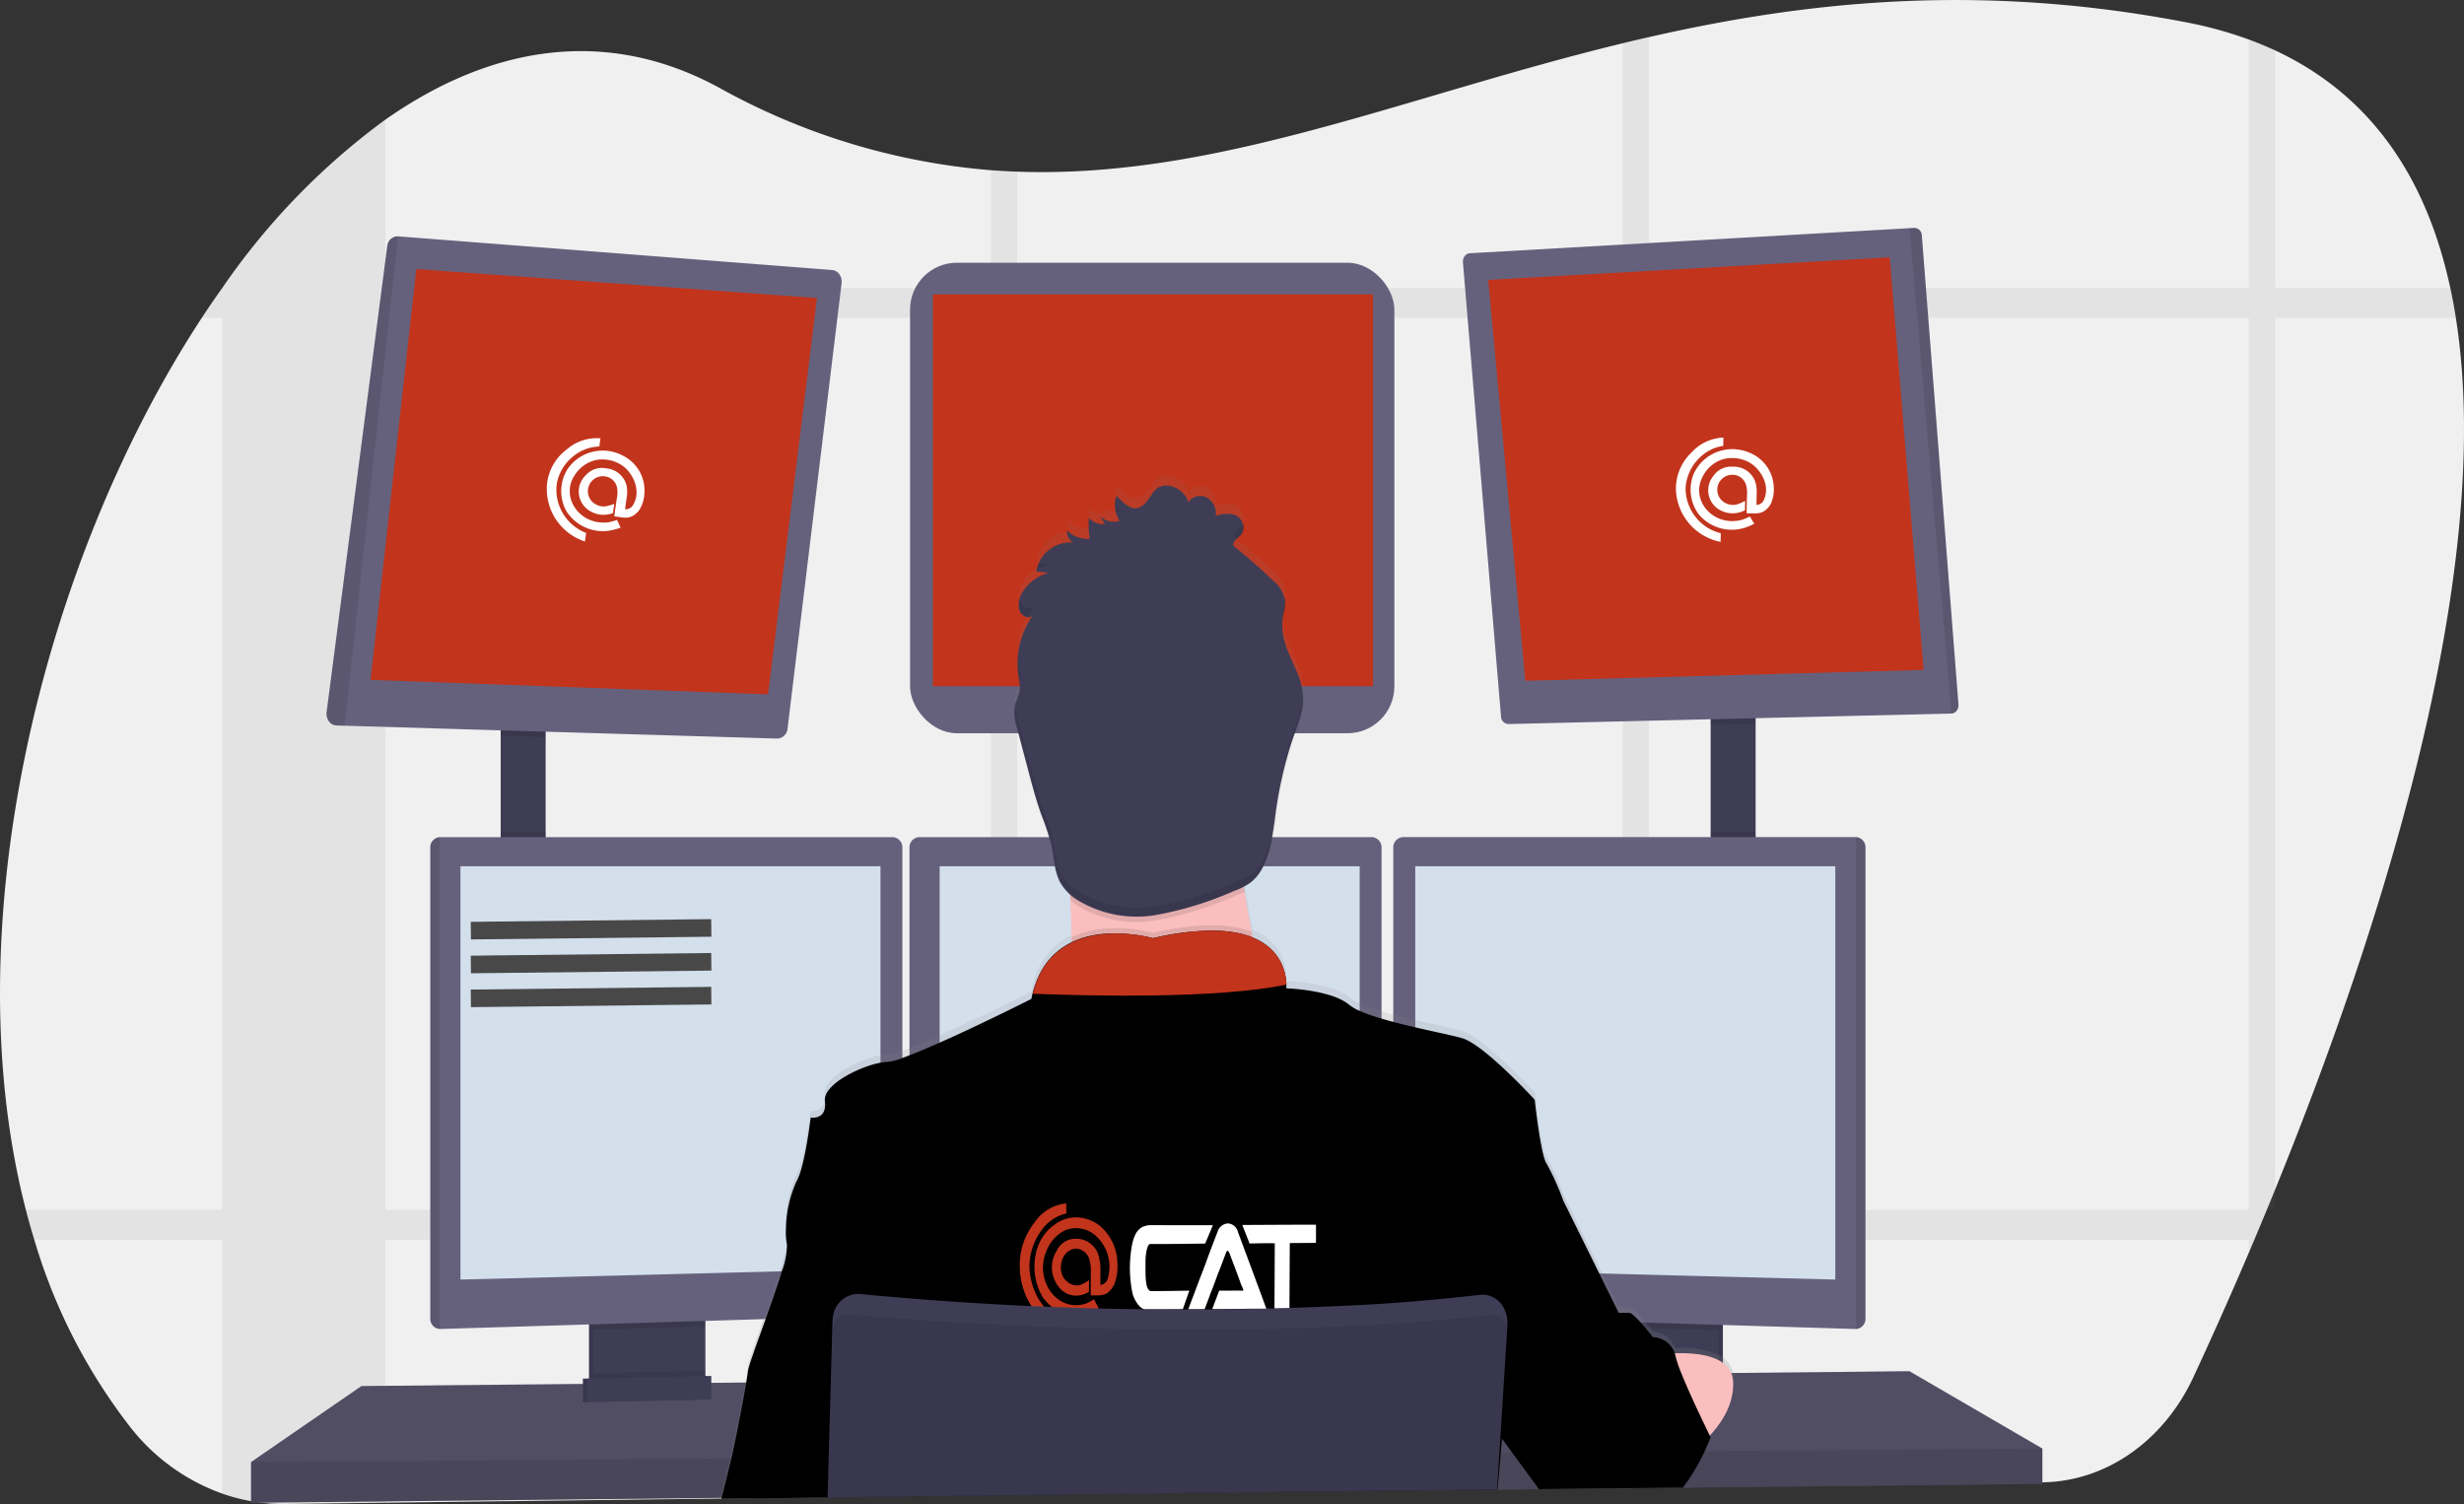 <svg xmlns="http://www.w3.org/2000/svg" xmlns:xlink="http://www.w3.org/1999/xlink" width="280" height="170.944" viewBox="0 0 280 170.944"><rect x="0" y="0" width="280" height="170.944" fill="#333333" stroke="none"/><defs><style>.a{fill:#f0f0f0;}.b,.g{opacity:0.1;}.c{fill:#707070;}.d{fill:#3f3d56;}.e{fill:#65617d;}.f{opacity:0.2;}.h{fill:#c2341c;}.i{fill:#d4dfec;}.j{fill:#fbbebe;}.k{fill:url(#a);}.l{fill:none;stroke:#484848;stroke-miterlimit:10;stroke-width:2px;}.m{fill:#fff;}</style><linearGradient id="a" x1="0.5" y1="1" x2="0.5" y2="-0.001" gradientUnits="objectBoundingBox"><stop offset="0" stop-color="gray" stop-opacity="0.251"/><stop offset="0.54" stop-color="gray" stop-opacity="0.122"/><stop offset="1" stop-color="gray" stop-opacity="0.102"/></linearGradient></defs><path class="a" d="M337.89,308.115q-.468,1.157-.933,2.283-.726,1.749-1.433,3.43c-.21.5-.419.984-.624,1.471-2.313,5.42-4.472,10.214-6.306,14.156-3.389,7.276-9.968,11.853-17.159,11.938l-40.779.509h-.43l-3.5.043-2.99.037-9.169.114H254.2l-4.668.059h-.143l-28.772.358-25.683.309-2.987.037-18.554.231h-.022l-12.033.148h-.129l-38.049.472-11.383.142a20.877,20.877,0,0,1-7.172-1.178,23.1,23.1,0,0,1-10.511-7.635A64.24,64.24,0,0,1,83.25,313.828q-.519-1.694-.968-3.43C74,278.269,84.1,236.818,102.274,209.079q1.143-1.74,2.323-3.393l.019-.025a79.124,79.124,0,0,1,18.535-19.126c11.832-8.3,24.941-10.64,37.834-3.671a76.207,76.207,0,0,0,30.969,9.424c1,.074,2,.13,2.987.164,22.65.817,43.877-8.545,68.8-14.588.992-.241,1.987-.478,2.99-.7,17.782-4.06,37.509-6.2,60.968-1.7a45.48,45.48,0,0,1,7.2,1.974q1.552.574,2.99,1.234c11.2,5.226,17.3,14.881,19.9,26.98q.368,1.684.637,3.427C363.027,238.179,349.553,279.46,337.89,308.115Z" transform="translate(-79.351 -172.945)"/><g class="b" transform="translate(2.93 4.206)"><path class="c" d="M191.794,217V374.21l-11.383.142a20.877,20.877,0,0,1-7.172-1.178V236.126h.019A78.788,78.788,0,0,1,191.794,217Z" transform="translate(-150.924 -207.616)"/><path class="c" d="M420.766,282.418H164.6q1.143-1.74,2.323-3.393V279h253.2Q420.5,280.675,420.766,282.418Z" transform="translate(-144.607 -250.49)"/><path class="c" d="M1032.69,188.716V320.439h-.933q-.726,1.749-1.433,3.43c-.21.5-.42.984-.624,1.471V187.47Q1031.252,188.044,1032.69,188.716Z" transform="translate(-777.081 -187.195)"/><path class="c" d="M768.08,186.58V351.388l-2.99.037V187.283C766.082,187.043,767.077,186.805,768.08,186.58Z" transform="translate(-583.625 -186.58)"/><path class="c" d="M501.1,235.783V386.195l-2.987.037V235.62C499.108,235.694,500.105,235.737,501.1,235.783Z" transform="translate(-388.436 -220.492)"/><path class="c" d="M344.926,618.52q-.726,1.749-1.433,3.43H91.218q-.519-1.694-.968-3.43Z" transform="translate(-90.25 -485.273)"/></g><rect class="d" width="5.109" height="17.787" transform="translate(56.896 81.994)"/><rect class="d" width="5.109" height="18.818" transform="translate(194.393 81.068)"/><path class="e" d="M309.658,513.942v4.01l-40.851.432-.436.009-15.526.164-.371.006-4.719.046h-.14l-28.767.305-47.222.5h-.04l-12.006.13-.129,0-53.35.561v-4.627l12.544-8.638,25.169-.241.538,0,.177,0,.538-.009,12.084-.114.54,0,.172,0,.538,0,3.875-.037.1,0,9.559-.093h.078l74.593-.722,1.826-.015h.183l1.393-.015,10.124-.1.538-.009.5-.006h.258l3.149-.028.624-.009.836-.006,2.622-.028,4.16-.04.538-.006.936-.006h.175l20.09-.2Z" transform="translate(-77.572 -349.33)"/><path class="f" d="M309.658,513.942v4.01l-40.851.432-.436.009-15.526.164-.371.006-4.719.046h-.14l-28.767.305-47.222.5h-.04l-12.006.13-.129,0-53.35.561v-4.627l12.544-8.638,25.169-.241.538,0,.177,0,.538-.009,12.084-.114.54,0,.172,0,.538,0,3.875-.037.1,0,9.559-.093h.078l74.593-.722,1.826-.015h.183l1.393-.015,10.124-.1.538-.009.5-.006h.258l3.149-.028.624-.009.836-.006,2.622-.028,4.16-.04.538-.006.936-.006h.175l20.09-.2Z" transform="translate(-77.572 -349.33)"/><path class="d" d="M340.954,656.57v7.555a1.93,1.93,0,0,1-.941,1.709,1.447,1.447,0,0,1-.672.185l-9.385.228a1.439,1.439,0,0,1-.726-.176,1.922,1.922,0,0,1-.96-1.718V656.57Z" transform="translate(-261.336 -507.379)"/><path class="g" d="M340.954,656.57v7.555a1.93,1.93,0,0,1-.941,1.709,1.447,1.447,0,0,1-.672.185l-9.385.228a1.439,1.439,0,0,1-.726-.176,1.922,1.922,0,0,1-.96-1.718V656.57Z" transform="translate(-261.336 -507.379)"/><path class="d" d="M342.954,656.57v7.555a1.93,1.93,0,0,1-.941,1.709,1.447,1.447,0,0,1-.672.185l-9.385.228a1.439,1.439,0,0,1-.726-.176,1.922,1.922,0,0,1-.96-1.718V656.57Z" transform="translate(-262.798 -507.379)"/><rect class="d" width="12.684" height="9.717" transform="translate(183.099 149.191)"/><rect class="g" width="12.684" height="9.717" transform="translate(183.099 149.191)"/><rect class="d" width="12.684" height="9.717" transform="translate(182.562 149.191)"/><path class="g" d="M216.709,265.82v1.768l-5.109-.151V265.82Z" transform="translate(-154.704 -183.83)"/><path class="e" d="M275.863,265.34l-6.139,50.592a1.216,1.216,0,0,1-1.175,1.144l-49.155-1.462-.933-.028a1.105,1.105,0,0,1-.852-.465,1.464,1.464,0,0,1-.267-1.038l6.892-52.961a1.2,1.2,0,0,1,1.221-1.12l49.333,3.831a1.112,1.112,0,0,1,.825.482A1.465,1.465,0,0,1,275.863,265.34Z" transform="translate(-180.229 -233.145)"/><path class="h" d="M161.8,99.16l-5.2,46.683,45.175,1.644,5.555-45.039Z" transform="translate(-114.493 -68.582)"/><rect class="e" width="55.036" height="53.47" rx="5.33" transform="translate(103.416 29.856)"/><rect class="h" width="50.016" height="44.524" transform="translate(106.014 33.457)"/><path class="g" d="M728.039,262.82v1.169l-5.109.12V262.82Z" transform="translate(-528.537 -181.755)"/><path class="e" d="M753.883,311.076a1.039,1.039,0,0,1-.215.7.787.787,0,0,1-.591.309l-50.338,1.194a.879.879,0,0,1-.842-.861l-4.327-51.6a1.045,1.045,0,0,1,.2-.713.793.793,0,0,1,.587-.327l49.956-2.85.538-.031a.872.872,0,0,1,.866.864Z" transform="translate(-531.328 -230.999)"/><path class="h" d="M628.93,97.393l45.624-2.573,3.853,46.89-45.264,1.234Z" transform="translate(-459.813 -65.581)"/><path class="g" d="M891.852,311.076a1.039,1.039,0,0,1-.215.7.787.787,0,0,1-.591.309l-4.765-55.16.538-.031a.872.872,0,0,1,.866.864Z" transform="translate(-669.297 -230.999)"/><path class="g" d="M225.463,259.992l-6.069,55.614-.933-.028a1.105,1.105,0,0,1-.852-.465,1.464,1.464,0,0,1-.267-1.038l6.892-52.961A1.2,1.2,0,0,1,225.463,259.992Z" transform="translate(-180.229 -233.137)"/><rect class="g" width="5.109" height="5.269" transform="translate(56.896 94.512)"/><path class="g" d="M263.614,483.65v1.533l-12.684.389V483.65Z" transform="translate(-183.458 -334.462)"/><path class="e" d="M314.836,482.538v51.887a1.168,1.168,0,0,1-1.035,1.219l-51.535,1.573h-.013A1.163,1.163,0,0,1,261.19,536v-53.46a1.163,1.163,0,0,1,1.062-1.219h51.521A1.163,1.163,0,0,1,314.836,482.538Z" transform="translate(-212.294 -386.191)"/><path class="g" d="M262.266,481.32v55.9h-.013A1.163,1.163,0,0,1,261.19,536v-53.46a1.163,1.163,0,0,1,1.062-1.219Z" transform="translate(-212.294 -386.191)"/><path class="i" d="M194.6,319.15h47.73v45.733l-47.73,1.234Z" transform="translate(-142.275 -220.708)"/><rect class="g" width="5.109" height="5.374" transform="translate(194.393 94.512)"/><path class="g" d="M691.614,483.65v1.977l-12.684-.389V483.65Z" transform="translate(-496.368 -334.462)"/><path class="e" d="M721.806,482.538V536a1.161,1.161,0,0,1-1.076,1.219h0l-51.546-1.573a1.168,1.168,0,0,1-1.035-1.219V482.538a1.163,1.163,0,0,1,1.062-1.219h51.521A1.161,1.161,0,0,1,721.806,482.538Z" transform="translate(-509.821 -386.191)"/><path class="g" d="M864.766,482.539V536a1.161,1.161,0,0,1-1.076,1.219h0v-55.9h0a1.161,1.161,0,0,1,1.076,1.219Z" transform="translate(-652.781 -386.191)"/><path class="i" d="M645.83,319.15H598.1v45.733l47.73,1.234Z" transform="translate(-437.274 -220.708)"/><path class="e" d="M517.336,482.538v51.887a1.168,1.168,0,0,1-1.035,1.219l-51.535,1.573h0A1.161,1.161,0,0,1,463.69,536v-53.46a1.163,1.163,0,0,1,1.062-1.219h51.521A1.163,1.163,0,0,1,517.336,482.538Z" transform="translate(-360.341 -386.191)"/><path class="i" d="M397.1,319.15h47.73v45.733l-47.73,1.234Z" transform="translate(-290.322 -220.708)"/><path class="g" d="M309.658,533.65v4.01l-40.851.432-.436.009-15.526.163-.371.006-4.719.046h-.14l-28.767.305-47.222.5h-.04l-12.006.13-.129,0-53.35.561v-4.627l54.455-.41h.129l11.022-.086h.051l76.12-.577h.078l.046,0h.126l1.288-.009h.393l20.03-.154,1.183-.006.264,0Z" transform="translate(-77.572 -369.039)"/><ellipse class="j" cx="13.803" cy="15.835" rx="13.803" ry="15.835" transform="translate(117.219 68.112)"/><path class="k" d="M383.74,464.315a.427.427,0,0,1,.027-.108c.269-1.107.748-2.98,1.105-4.476.046-.185.089-.367.129-.54.4-1.687,1.164-5.639,1.592-8.1.151-.867.269-1.542.293-1.882.054-.521.863-2.752,1.78-5.315.643-1.8,1.345-3.77,1.858-5.429a21.082,21.082,0,0,0,.788-3.039,1.8,1.8,0,0,0,0-.657,5.158,5.158,0,0,1-.129-1.08h0a14.315,14.315,0,0,1,1.2-6.2c.941-1.542,1.613-7.3,1.613-7.3a1.363,1.363,0,0,0,1.613-1.089,2.172,2.172,0,0,0,.027-.432,2.618,2.618,0,0,0-.024-.342c-.239-1.925,3.958-3.973,6.319-4.414a4.63,4.63,0,0,1,.807-.086,6.544,6.544,0,0,0,1.681-.444q.376-.133.807-.309c.99-.382,2.173-.888,3.428-1.444,4.722-2.1,10.439-4.936,10.439-4.936.04-.219.086-.429.137-.635a8.3,8.3,0,0,1,4.4-5.84h0V399.6c0-1.064-.04-2.159-.081-3.251,0-.213-.016-.426-.027-.639v-.349c0-.216-.019-.432-.03-.645l-.048-.043a4.864,4.864,0,0,1-1.049-1.3,5.047,5.047,0,0,1-.382-.925,31.88,31.88,0,0,1-.64-3.316l-.048-.228a28.4,28.4,0,0,0-1.076-3.264c-.594-1.672-1.051-3.393-1.506-5.136q-.414-1.583-.836-3.171l-.425-1.616c-.081-.309-.161-.617-.223-.925h0q-.045-.214-.07-.432h0a3.524,3.524,0,0,1,.065-1.422q.157-.473.355-.925a2.671,2.671,0,0,0,.134-.426h0q.013-.049.022-.1a1.99,1.99,0,0,0,.03-.333,6.482,6.482,0,0,0-.14-1.2.025.025,0,0,1,0-.015q0-.042-.013-.083a8.978,8.978,0,0,1-.1-.925,9.853,9.853,0,0,1,.933-4.8l.051-.111a7.958,7.958,0,0,1,.495-.858h0a4.26,4.26,0,0,1,.269-.376.884.884,0,0,1-1.344-.213,1.12,1.12,0,0,1-.148-.231,1.252,1.252,0,0,1-.062-.139c-.013-.037-.024-.077-.035-.117a2.775,2.775,0,0,1,.57-2.175,5.185,5.185,0,0,1,1.543-1.45h0a1,1,0,0,1,.108-.065,4.283,4.283,0,0,1,.71-.327h0a3.646,3.646,0,0,1,.438-.136l-1-.1-.4-.043a4.089,4.089,0,0,1,3.5-3.366h.29a2.76,2.76,0,0,1,.422.04,1.4,1.4,0,0,1-.713-1.336,3.562,3.562,0,0,0,2.471.944h.1q-.07-.5-.091-1.009h0a11.731,11.731,0,0,1,0-1.376,2.1,2.1,0,0,0,1.823.7l-.559-.895a2.338,2.338,0,0,0,1.764.632l.129-.015a1.672,1.672,0,0,0,.32-.071h.024c-.051-.074-.1-.151-.143-.231l-.016-.037a3.193,3.193,0,0,1-.269-.645,2.276,2.276,0,0,1-.065-.268h0a3.071,3.071,0,0,1,.121-1.681c.869.833,1.82,1.971,2.958,1.111s1.175-2.44,2.958-2.28a2.8,2.8,0,0,1,2.261,1.888,1.661,1.661,0,0,1,2.062-.54,2.186,2.186,0,0,1,1.043,2.125,3.265,3.265,0,0,1,2.245-.1,1.584,1.584,0,0,1,.764,2.055.447.447,0,0,1-.038.062c-.331.49-1.062.759-.984,1.376l.113.093.35.29q2.057,1.7,4.007,3.578a3.781,3.781,0,0,1,1.422,2.415,3.045,3.045,0,0,1-.065.731h0c-.043.241-.1.481-.148.722a6.886,6.886,0,0,0-.091,1.866h0c.019.182.043.361.073.543.411,2.385,2.073,4.353,2.237,6.787v.173a6.283,6.283,0,0,1-.019.78,18.453,18.453,0,0,1-1.2,4.319c-.03.086-.059.173-.086.259a48.24,48.24,0,0,0-1.882,8.687q-.2,1.571-.538,3.113a8.794,8.794,0,0,1-1.369,3.217,4.629,4.629,0,0,1-.9.925,4.841,4.841,0,0,1-.713.435v.018c.03.188.054.376.083.565.016.1.03.2.046.308h0a.048.048,0,0,0,0,.018c.226,1.459.484,2.887.756,4.245l.137.676a5.83,5.83,0,0,1,3.813,5.38,3.409,3.409,0,0,1,0,.441s5.109.154,7.126,1.851a5.246,5.246,0,0,0,1.213.71,20.281,20.281,0,0,0,2.487.891c.433.13.885.256,1.345.379.807.213,1.662.42,2.487.617,2.2.509,4.276.925,5.327,1.234,2.509.728,8.247,7.04,8.247,7.04s.672,6.367,1.345,7.3a29.249,29.249,0,0,1,1.882,4.192l4.448,9.073,1.882,3.816h1.21c.167,0,.495.271.863.648.32.327.675.734.987,1.1l.516.632.323.41a2.745,2.745,0,0,1,2.485,1.829,10.707,10.707,0,0,1,4.916.771,3.676,3.676,0,0,1,.538.333,2.683,2.683,0,0,1,1.111,1.746,2.935,2.935,0,0,1,.048.444c0,.176,0,.352,0,.524a9.009,9.009,0,0,1-2.641,5.587l.086.176s-.04.111-.118.309c-.021.059-.048.123-.078.2h0c-.159.389-.411.972-.742,1.653a19.668,19.668,0,0,1-2.573,4.063l-.078.093-15.526.163-.046-.062-3.012-4.121-1.5-2.048-.046-.065-.043.491-.145,1.635-.35,3.952-.019.2v.052l-.04.457.03-.457h-.078l-28.772.309-47.224.6v.259H395.9v-.259l-12.033.148Z" transform="translate(-301.89 -293.987)"/><path class="j" d="M551.674,473.984s-26.756,3.7-24.2,0c.925-1.339,1.18-5.306,1.129-9.825-.016-1.373-.059-2.795-.121-4.211-.3-6.787-1.008-13.419-1.008-13.419s23.394-12.648,20.705-2.622c-1.076,4.05-.723,9.739.094,15.079.239,1.558.516,3.085.807,4.535q1.063,5.3,2.595,10.464Z" transform="translate(-406.847 -357.647)"/><path class="g" d="M551.674,524.971s-26.756,3.7-24.2,0c.925-1.339,1.18-5.306,1.129-9.825,4.079-2,9.269-.509,9.269-.509,5.464-1.249,8.968-1.006,11.208-.13Q550.142,519.812,551.674,524.971Z" transform="translate(-406.847 -408.634)"/><path d="M396.246,580.429v-.259l47.224-.589,28.772-.308h.081l-.03.457.04-.457h.051v-.052l.368-4.149.14-1.57.043-.49.038-.41,1.662-6.358,1.662-6.349,1.4-5.346,2.135-8.169a29.113,29.113,0,0,0-1.882-4.165c-.672-.926-1.345-7.249-1.345-7.249s-5.738-6.272-8.247-6.993c-1.051-.308-3.127-.719-5.332-1.234-.826-.191-1.673-.395-2.487-.617-.46-.12-.912-.247-1.345-.373a21.454,21.454,0,0,1-2.487-.882,5.336,5.336,0,0,1-1.21-.706c-1.976-1.663-6.93-1.851-7.12-1.851h0a.15.15,0,0,1,0-.022v-.028a3.629,3.629,0,0,0,0-.389,2.839,2.839,0,0,0-.024-.432.442.442,0,0,0-.019-.154c-.013-.111-.03-.228-.054-.352q-.012-.083-.032-.163a5.84,5.84,0,0,0-.336-1.077c-.019-.049-.043-.1-.065-.151a5.781,5.781,0,0,0-.457-.811c-.035-.052-.073-.108-.113-.16a5.686,5.686,0,0,0-.731-.814c-.073-.065-.148-.133-.226-.194a1.28,1.28,0,0,0-.137-.111l-.239-.179-.223-.148c-.2-.123-.4-.244-.629-.358-.07-.037-.145-.071-.221-.1l-.293-.13h-.016l-.2-.092c-.153-.059-.309-.111-.473-.164l-.25-.074-.269-.071-.269-.065c-.269-.062-.557-.117-.858-.16l-.307-.043-.315-.037-.325-.031-.463-.031-.538-.022a29.413,29.413,0,0,0-7.059.861,17.03,17.03,0,0,0-4.907-.519h-.234l-.269.018h-.172l-.347.037a2.263,2.263,0,0,0-.35.046c-.116.018-.237.034-.352.055l-.177.034c-.175.034-.352.071-.538.114q-.089.019-.177.046c-.234.059-.468.13-.7.21-.116.037-.231.08-.347.126a1.7,1.7,0,0,0-.172.068l-.172.071-.169.077-.2.093c-.1.049-.2.1-.3.157a1.811,1.811,0,0,0-.167.092c-.054.034-.11.062-.161.1a7.558,7.558,0,0,0-1.67,1.351l-.137.151-.134.157c-.046.052-.089.108-.132.164a7.265,7.265,0,0,0-.489.694c-.043.065-.083.13-.124.2a8.577,8.577,0,0,0-.463.9c-.035.074-.067.151-.1.225a11.048,11.048,0,0,0-.538,1.62q-.075.309-.137.617s-5.693,2.881-10.415,4.967c-1.256.555-2.439,1.058-3.428,1.438-.288.111-.557.213-.807.308a6.412,6.412,0,0,1-1.681.444,4.633,4.633,0,0,0-.807.086c-2.17.4-5.889,2.159-6.295,3.921a1.3,1.3,0,0,0-.027.432v.034c.269,2.159-1.613,1.851-1.613,1.851s-.672,5.707-1.613,7.249a13.574,13.574,0,0,0-1.2,5.457h0a6.915,6.915,0,0,0,.118,1.737v.043a8.587,8.587,0,0,1-.589,2.989c-.476,1.589-1.17,3.563-1.837,5.426-1.006,2.813-1.952,5.368-2.011,5.929-.024.25-.094.7-.191,1.274-.393,2.351-1.264,6.827-1.694,8.638-.32,1.351-.785,3.2-1.105,4.473a.485.485,0,0,1-.027.108l12.055-.136v.259h.038Z" transform="translate(-302.204 -409.994)"/><path class="g" d="M445.44,607.57s15.327,9.1,20.84,8.021Z" transform="translate(-346.999 -473.496)"/><path class="g" d="M561.44,595.57s14.924,5.553,19.9,6.324S561.44,595.57,561.44,595.57Z" transform="translate(-431.806 -465.197)"/><path class="g" d="M544.626,523.9c-7.8,1.647-22.48,1.293-28.826,1.043,2.326-9.563,13.668-6.312,13.668-6.312C543.508,515.421,544.583,522.091,544.626,523.9Z" transform="translate(-398.439 -411.399)"/><path class="h" d="M544.626,521.9c-7.8,1.647-22.48,1.293-28.826,1.043,2.326-9.563,13.668-6.312,13.668-6.312C543.508,513.421,544.583,520.091,544.626,521.9Z" transform="translate(-398.439 -410.016)"/><path class="j" d="M776.94,671.7s9.186-1.62,9.366,3.008-4.684,7.86-4.684,7.86Z" transform="translate(-589.358 -517.656)"/><path class="g" d="M548.7,458.985a11.7,11.7,0,0,1-1.21.537,38.9,38.9,0,0,1-8.874,2.724,12.894,12.894,0,0,1-8.917-1.7,7.71,7.71,0,0,1-.807-.6c-.3-6.787-1.008-13.419-1.008-13.419s23.394-12.648,20.705-2.622C547.515,447.957,547.878,453.646,548.7,458.985Z" transform="translate(-407.27 -357.647)"/><path class="d" d="M519.915,355.859a2.3,2.3,0,0,1-2.237-.54l.559.892a2.1,2.1,0,0,1-1.823-.694,12.043,12.043,0,0,0,.086,2.391,3.575,3.575,0,0,1-2.571-.925,1.4,1.4,0,0,0,.71,1.33,3.919,3.919,0,0,0-4.195,3.3l1.4.148a4.912,4.912,0,0,0-2.807,1.965,2.747,2.747,0,0,0-.57,2.159c.188.753,1.1,1.234,1.592.7a9.552,9.552,0,0,0-1.64,7.03,5.1,5.1,0,0,1,.124,1.623,14.993,14.993,0,0,1-.508,1.447,5.2,5.2,0,0,0,.226,2.776l1.261,4.757c.457,1.718.912,3.44,1.509,5.1a27.738,27.738,0,0,1,1.076,3.242c.339,1.493.352,3.128,1.076,4.433a5.673,5.673,0,0,0,1.931,1.953,12.9,12.9,0,0,0,8.917,1.7,38.879,38.879,0,0,0,8.86-2.724,7.835,7.835,0,0,0,1.839-.926c2-1.505,2.45-4.584,2.823-7.3a46.461,46.461,0,0,1,1.96-8.884c.586-1.694,1.344-3.412,1.215-5.226-.164-2.409-1.826-4.362-2.237-6.731a6.707,6.707,0,0,1,.019-2.4,6.182,6.182,0,0,0,.212-1.45,3.755,3.755,0,0,0-1.422-2.4q-2.17-2.079-4.48-3.93c-.078-.617.653-.882.984-1.37a1.567,1.567,0,0,0-.726-2.1,3.265,3.265,0,0,0-2.245.1,2.1,2.1,0,0,0-1.041-2.116,1.624,1.624,0,0,0-2.065.539,2.8,2.8,0,0,0-2.264-1.876c-1.783-.16-1.818,1.4-2.958,2.264s-2.081-.275-2.958-1.1A3.208,3.208,0,0,0,519.915,355.859Z" transform="translate(-392.679 -296.664)"/><path d="M731.112,636.806s-.239.654-.68,1.6a21.661,21.661,0,0,1-2.42,4.063l-.073.089H727.5l-15.526.164h-.371l-.046-.062-3.012-4.1-1.135-1.546-.046-.065-.1-.13-.054-.074-.07-.1-2.208-3,.807-3.856,1.374-6.5.035-.157.269-1.234.191-.925.64-3.017,2.194-10.38,3.9,2.314,4.112,8.329,2.208,4.473h1.21c.229,0,.753.506,1.28,1.089.188.207.376.426.538.617.479.568.858,1.055.858,1.055a2.736,2.736,0,0,1,2.487,1.82,2.4,2.4,0,0,1,.067.262,13.594,13.594,0,0,0,.68,2.024c.347.867.782,1.851,1.223,2.835.82,1.8,1.654,3.523,1.96,4.146l.038.077Z" transform="translate(-536.719 -473.501)"/><path class="g" d="M506.252,649.122l-.027.441v.031l-.046.71-.358,5.71-.433,6.879-.124,1.937L505,668.976v.052l-28.772.308-47.216.586v.259h-.038v-.346l.121-4.43.231-8.656.2-7.339.019-.731a3.463,3.463,0,0,1,.947-2.327,2.61,2.61,0,0,1,2.124-.811c1.269.123,2.918.275,4.889.435l.807.068a379.73,379.73,0,0,0,53.646.617c.446-.028.9-.059,1.345-.1,3.291-.238,6.58-.543,9.836-.925a2.621,2.621,0,0,1,2.265.9,3.524,3.524,0,0,1,.855,2.568Z" transform="translate(-334.957 -499.747)"/><path class="g" d="M342.954,677.87v.984a1.93,1.93,0,0,1-.941,1.709l-10.783.238a1.922,1.922,0,0,1-.96-1.718v-.926Z" transform="translate(-262.798 -522.109)"/><path class="d" d="M260.4,509.575l-14.05.309v-2.675l14.05-.308Z" transform="translate(-180.11 -350.541)"/><path class="g" d="M260.4,509.575l-14.05.309v-2.675l14.05-.308Z" transform="translate(-180.11 -350.541)"/><path class="d" d="M262.4,509.575l-14.05.309v-2.675l14.05-.308Z" transform="translate(-181.571 -350.541)"/><g class="b" transform="translate(115.351 56.846)"><path d="M551.465,358.559a3.245,3.245,0,0,1-.508-1.339,3.337,3.337,0,0,0,.113,1.419A2.141,2.141,0,0,0,551.465,358.559Z" transform="translate(-539.471 -357.22)"/><path d="M539.959,365.641q-.076-.567-.1-1.141v1.144Z" transform="translate(-531.38 -362.254)"/><path d="M621.68,395.761a6.448,6.448,0,0,1,.1-.817,6.3,6.3,0,0,0,.215-1.447,2.156,2.156,0,0,0-.043-.327c-.046.284-.118.568-.172.848A6.754,6.754,0,0,0,621.68,395.761Z" transform="translate(-591.185 -382.08)"/><path d="M600.914,367.164l.293.244a5.586,5.586,0,0,0,.691-.685,1.273,1.273,0,0,0,.1-1.123.963.963,0,0,1-.1.2C601.568,366.285,600.836,366.553,600.914,367.164Z" transform="translate(-576.013 -363.015)"/><path d="M518.124,380.29a4.159,4.159,0,0,0-.234.7,4.519,4.519,0,0,1,1.344-.583Z" transform="translate(-515.318 -373.173)"/><path d="M531.169,368.559a3.98,3.98,0,0,1-.506-.379,1.5,1.5,0,0,0,.024.364A2.779,2.779,0,0,1,531.169,368.559Z" transform="translate(-524.655 -364.799)"/><path d="M541.129,428.33a17.6,17.6,0,0,1-1.21,4.356,46.449,46.449,0,0,0-1.96,8.887c-.374,2.712-.807,5.79-2.823,7.293a7.583,7.583,0,0,1-1.837.925,38.745,38.745,0,0,1-8.874,2.724,12.892,12.892,0,0,1-8.917-1.694,5.693,5.693,0,0,1-1.931-1.953c-.718-1.3-.731-2.94-1.076-4.433a27.778,27.778,0,0,0-1.076-3.245c-.594-1.66-1.051-3.393-1.506-5.1q-.632-2.378-1.261-4.76a9.987,9.987,0,0,1-.307-1.465,6.277,6.277,0,0,0,.307,2.391q.629,2.385,1.261,4.76c.454,1.718.912,3.44,1.506,5.1a27.778,27.778,0,0,1,1.076,3.245c.339,1.493.352,3.128,1.076,4.433a5.693,5.693,0,0,0,1.931,1.953,12.9,12.9,0,0,0,8.917,1.694,39.035,39.035,0,0,0,8.874-2.724,7.585,7.585,0,0,0,1.837-.925c2-1.5,2.45-4.581,2.823-7.293a46.449,46.449,0,0,1,1.96-8.887c.586-1.691,1.345-3.409,1.215-5.226C541.135,428.367,541.129,428.349,541.129,428.33Z" transform="translate(-508.324 -406.394)"/><path d="M509.979,418.458v-.034a4.93,4.93,0,0,0-.124-1.62,9.354,9.354,0,0,1-.1-1.024,9.658,9.658,0,0,0,.1,1.95C509.9,417.97,509.947,418.214,509.979,418.458Z" transform="translate(-509.359 -397.715)"/><path d="M511.117,395.913a8.651,8.651,0,0,1,.7-1.132c-.492.54-1.4.059-1.592-.691a2.055,2.055,0,0,0,0,.925A1.249,1.249,0,0,0,511.117,395.913Z" transform="translate(-509.676 -382.716)"/></g><path class="g" d="M762.41,656.57a15.312,15.312,0,0,1,0,6.632C761.558,666.287,762.41,656.57,762.41,656.57Z" transform="translate(-578.458 -507.379)"/><path class="g" d="M774.984,668.3s.358,4.5-.449,5.3S774.984,668.3,774.984,668.3Z" transform="translate(-587.402 -515.491)"/><line class="l" y1="0.308" x2="27.323" transform="translate(53.506 105.448)"/><line class="l" y1="0.305" x2="27.323" transform="translate(53.506 109.297)"/><line class="l" y1="0.308" x2="27.323" transform="translate(53.506 113.144)"/><g transform="translate(115.882 136.755)"><g transform="translate(6.962 13.388)"><path class="m" d="M0,1.79,0,.8A.853.853,0,0,1,.956,0c.5,0,.884.251.882.715V.883l-.472,0V.762c0-.217-.159-.357-.412-.356a.38.38,0,0,0-.423.4l0,.961a.377.377,0,0,0,.426.412.361.361,0,0,0,.408-.35V1.692l.472,0v.168c0,.47-.391.724-.885.727C.432,2.587,0,2.348,0,1.79Z" transform="translate(0 0.055)"/><path class="m" d="M.78,0l.637,0,.746,2.5-.527,0-.169-.6-.812,0-.171.6L0,2.512Zm.578,1.519L1.075.489H1.064l-.3,1.036Z" transform="translate(2.011 0.081)"/><path class="m" d="M.7.41l-.7,0,0-.4L1.912,0l0,.4-.691,0-.01,2.1-.523,0L.7.41Z" transform="translate(4.127 0.071)"/><path class="h" d="M.012,0l.75,0a.659.659,0,0,1,.747.7.646.646,0,0,1-.6.7l.668,1.1H1.339L.7,1.431l-.479,0,0,1.07H0ZM.7,1.267c.4,0,.593-.186.6-.554A.5.5,0,0,0,.728.172l-.5,0L.222,1.269Z" transform="translate(7.057 0.062)"/><path class="h" d="M0,1.224,0,.67A.62.62,0,0,1,.657,0a.555.555,0,0,1,.6.618l0,.337L.21.96v.27c0,.316.163.462.485.46a.929.929,0,0,0,.461-.136l.073.133a.921.921,0,0,1-.56.171A.583.583,0,0,1,0,1.224ZM1.063.808V.6A.4.4,0,0,0,.634.154.419.419,0,0,0,.211.609v.2l.853,0Z" transform="translate(8.987 0.736)"/><path class="h" d="M0,2.162.01,0h.2L.2,2.136c0,.123.057.207.222.206a1.212,1.212,0,0,0,.165-.015v.158a.678.678,0,0,1-.227.036A.328.328,0,0,1,0,2.162Z" transform="translate(10.712 0.045)"/><path class="h" d="M0,1.227,0,.642A.6.6,0,0,1,.643,0,.577.577,0,0,1,1.28.628l0,.582a.594.594,0,0,1-.639.649A.578.578,0,0,1,0,1.227Zm1.072-.016,0-.6A.405.405,0,0,0,.638.158c-.315,0-.429.22-.43.479l0,.582c0,.295.126.476.44.475S1.071,1.478,1.072,1.211Z" transform="translate(11.623 0.723)"/><path class="h" d="M0,1.354A.6.6,0,0,1,.661.793l.38,0,0-.326C1.044.24.891.146.66.148c-.2,0-.41.093-.411.3V.553H.066V.442C.068.151.347,0,.687,0,1,0,1.253.134,1.251.45l0,.909c0,.13.013.361.016.456h-.19L1.06,1.52H1.053a.594.594,0,0,1-.55.336A.472.472,0,0,1,0,1.354Zm1.039-.121v-.3L.7.933c-.22,0-.483.073-.485.392A.342.342,0,0,0,.565,1.7.47.47,0,0,0,1.039,1.233Z" transform="translate(13.283 0.714)"/><path class="h" d="M0,2.048l0-.807A.532.532,0,0,1,.555.688.5.5,0,0,1,1.044,1h0l0-1h.209L1.249,2.5H1.067l-.006-.333H1.05a.591.591,0,0,1-.543.378A.467.467,0,0,1,0,2.048Zm1.047-.237,0-.439A.514.514,0,0,0,.587.835a.356.356,0,0,0-.379.405l0,.775a.324.324,0,0,0,.364.366A.523.523,0,0,0,1.047,1.811Z" transform="translate(14.994 0.018)"/><path class="h" d="M0,1.224,0,.67A.62.62,0,0,1,.657,0a.555.555,0,0,1,.6.618l0,.337L.21.96v.27c0,.316.163.462.485.46a.928.928,0,0,0,.461-.136l.073.133a.921.921,0,0,1-.56.171A.582.582,0,0,1,0,1.224ZM1.063.808V.6A.4.4,0,0,0,.634.154.419.419,0,0,0,.211.609v.2l.853,0Z" transform="translate(16.732 0.696)"/><path class="h" d="M0,2.048l0-.807A.532.532,0,0,1,.555.688.5.5,0,0,1,1.044,1h0l0-1h.208L1.249,2.5H1.066L1.06,2.169H1.049a.591.591,0,0,1-.543.378A.467.467,0,0,1,0,2.048Zm1.047-.237,0-.439A.514.514,0,0,0,.587.835a.356.356,0,0,0-.379.405l0,.775a.324.324,0,0,0,.364.366A.523.523,0,0,0,1.047,1.811Z" transform="translate(18.384 0)"/></g><g transform="translate(0 0)"><path class="h" d="M5.284,0A4.914,4.914,0,0,0,1.693,2.15,7.761,7.761,0,0,0,0,7.192c.095,4.256,2.892,6.836,5.169,7.282l.006-1.2C2.5,12.628,1.078,9.5,1.1,7.018a7.028,7.028,0,0,1,1.47-4.093A4.666,4.666,0,0,1,5.291,1.147ZM6.459,1.58a4.179,4.179,0,0,0-1.574.3A5.281,5.281,0,0,0,2.058,4.906a6.841,6.841,0,0,0,.566,5.779C4.08,12.644,6.2,13.24,7.976,12.418a8.349,8.349,0,0,0,.981-.529l-.521-1a7.078,7.078,0,0,1-.871.474C4.3,12.49,1.609,8.751,3.027,5.429A4.3,4.3,0,0,1,5.2,3.034a3.358,3.358,0,0,1,3.219.459A4.741,4.741,0,0,1,9.989,8.564a1.009,1.009,0,0,1-.823.705c.006-.412-.006-1.018,0-1.512A5.931,5.931,0,0,0,9,6.107,2.617,2.617,0,0,0,6.416,4.015a2.342,2.342,0,0,0-2.2,1.335,3.548,3.548,0,0,0,.665,4.605,2.538,2.538,0,0,0,2.017.48,2.756,2.756,0,0,0,.634-.213c.18-.091.417-.212.332-.217l.006-1.281a5.641,5.641,0,0,1-.707.422,1.812,1.812,0,0,1-.43.15A1.629,1.629,0,0,1,5.407,8.9c-1.332-.983-.783-3.677.992-3.767A1.671,1.671,0,0,1,7.941,6.5a4.7,4.7,0,0,1,.137,1.3c-.013.825-.015,1.975-.015,1.975l.011.675.42,0s.251.008.555-.005a2.623,2.623,0,0,0,.493-.081,1.28,1.28,0,0,0,.55-.3A2.652,2.652,0,0,0,10.8,9.032a5.642,5.642,0,0,0,.289-2.346A5.63,5.63,0,0,0,9,2.469,4.51,4.51,0,0,0,6.459,1.58Z" transform="translate(0 0)"/><path class="m" d="M11.111,0A1.316,1.316,0,0,0,9.943.947c-.569,1.492-.718,1.832-1.3,3.443C8.246,5.469,8.027,6,7.522,7.348c-.153.41-.909,2.408-.909,2.408H8.471c.455-1.221.5-1.314.645-1.749.379-.883.6-1.6,1.017-2.65.327-.833.5-1.318.634-1.665.152-.386.162-.56.34-.569.126-.006.254.473.588,1.333.2.509.554,1.476.682,1.818.121.323.2.6.292.792a3.626,3.626,0,0,1,.21.523c.023.093-.319.038-.752.045-.82.012-2,.007-2,.007l-.793,2.1c2.258.032,3.917-.091,6.161-.021-1-2.742-2.871-7.749-2.963-8.005s-.218-.569-.276-.739A1.251,1.251,0,0,0,11.111,0ZM2.182.2a2.465,2.465,0,0,0-.789.211C.762.763.232,1.438.027,3.922A14.042,14.042,0,0,0,.282,7.973c.264.931.907,1.788,1.466,1.8l4.245-.022.739-2.11s-2.913.055-4.3.058c-.827,0-.655-2.263-.68-3.591,0,0,.078-1.78.565-1.771,1.541.028,6.217-.046,6.217-.046L9.411.208,2.182.2ZM12.759.179c0,.054.834,2.1.809,2.1.914,0,1.869-.054,2.877-.015l-.036,7.425,1.7,0,.038-7.454,2.971-.021c.021-1,0-1.515.01-2.069-2.864,0-5.35.02-8.371.033Z" transform="translate(12.536 2.27)"/></g></g><path class="d" d="M429.08,672.969v-.259l47.224-.589,28.772-.309h.081v-.052l.269-4.146.116-1.851.441-6.975.347-5.522v-.136a3.75,3.75,0,0,0-.03-.762.107.107,0,0,0,0-.031,3.462,3.462,0,0,0-.538-1.431,2.683,2.683,0,0,0-2.533-1.234c-3.256.383-6.545.688-9.836.925-.449.037-.9.068-1.345.1a384.485,384.485,0,0,1-53.646-.617l-.807-.068c-1.971-.16-3.619-.308-4.889-.435a2.927,2.927,0,0,0-3.022,2.631,3.877,3.877,0,0,0-.048.506l-.183,6.836-.25,8.659-.118,4.43v.345Z" transform="translate(-335.038 -502.534)"/><path class="g" d="M506.435,659.269,506.1,664l-.492,7.049-.124,1.765-.269,3.952-.016.2v.052h0l-.04.456.03-.456h-.078l-28.772.308-47.232.586v-.086l.132-4.43.269-8.656.172-5.753a2.03,2.03,0,0,1,.823-1.62,1.512,1.512,0,0,1,1.016-.278c.565.052,1.258.114,2.068.182,1.315.111,2.936.241,4.824.376,3.5.253,7.881.524,12.907.747,13.983.617,32.86.824,50.79-.978.807-.08,1.64-.17,2.455-.259a1.5,1.5,0,0,1,.936.2,1.376,1.376,0,0,1,.231.167,1.866,1.866,0,0,1,.538.759,1.2,1.2,0,0,1,.067.188A2.2,2.2,0,0,1,506.435,659.269Z" transform="translate(-335.06 -507.731)"/><g transform="matrix(1, 0.017, -0.017, 1, 190.544, 49.635)"><g transform="translate(0 0)"><path class="m" d="M5.295,0A5.157,5.157,0,0,0,1.7,1.761,5.673,5.673,0,0,0,0,5.891a6.286,6.286,0,0,0,5.179,5.965l.006-.983A5.256,5.256,0,0,1,1.1,5.748,5.2,5.2,0,0,1,2.573,2.4,4.834,4.834,0,0,1,5.3.94ZM6.473,1.294A5.02,5.02,0,0,0,4.9,1.54,4.814,4.814,0,0,0,2.062,4.019a4.717,4.717,0,0,0,.567,4.733,4.918,4.918,0,0,0,5.364,1.42,9.067,9.067,0,0,0,.983-.434l-.522-.822a7.672,7.672,0,0,1-.872.388c-3.269.927-5.968-2.136-4.548-4.857a3.861,3.861,0,0,1,2.18-1.962,4.008,4.008,0,0,1,3.225.376c1.163.723,2.31,2.483,1.572,4.154a.979.979,0,0,1-.825.578c.006-.338-.006-.834,0-1.239A4.016,4.016,0,0,0,9.018,5,2.579,2.579,0,0,0,6.429,3.289a2.439,2.439,0,0,0-2.2,1.094,2.554,2.554,0,0,0,.666,3.772,2.992,2.992,0,0,0,2.021.393,3.2,3.2,0,0,0,.635-.175c.18-.075.418-.174.333-.178l.006-1.049a6.037,6.037,0,0,1-.708.345,2.1,2.1,0,0,1-.431.123,1.892,1.892,0,0,1-1.332-.319,1.7,1.7,0,0,1,.994-3.086A1.607,1.607,0,0,1,7.957,5.325a3.184,3.184,0,0,1,.137,1.063c-.013.675-.015,1.618-.015,1.618l.012.553.421,0s.251.007.556,0a3.173,3.173,0,0,0,.494-.066,1.393,1.393,0,0,0,.551-.247,2.241,2.241,0,0,0,.71-.841,3.847,3.847,0,0,0,.289-1.922A4.4,4.4,0,0,0,9.017,2.022a5.206,5.206,0,0,0-2.545-.728Z" transform="translate(0 0)"/></g></g><g transform="translate(62.988 49.074) rotate(8)"><g transform="translate(0 0)"><path class="m" d="M5.295,0A5.157,5.157,0,0,0,1.7,1.761,5.673,5.673,0,0,0,0,5.891a6.286,6.286,0,0,0,5.179,5.965l.006-.983A5.256,5.256,0,0,1,1.1,5.748,5.2,5.2,0,0,1,2.573,2.4,4.834,4.834,0,0,1,5.3.94ZM6.473,1.294A5.02,5.02,0,0,0,4.9,1.54,4.814,4.814,0,0,0,2.062,4.019a4.717,4.717,0,0,0,.567,4.733,4.918,4.918,0,0,0,5.364,1.42,9.067,9.067,0,0,0,.983-.434l-.522-.822a7.672,7.672,0,0,1-.872.388c-3.269.927-5.968-2.136-4.548-4.857a3.861,3.861,0,0,1,2.18-1.962,4.008,4.008,0,0,1,3.225.376c1.163.723,2.31,2.483,1.572,4.154a.979.979,0,0,1-.825.578c.006-.338-.006-.834,0-1.239A4.016,4.016,0,0,0,9.018,5,2.579,2.579,0,0,0,6.429,3.289a2.439,2.439,0,0,0-2.2,1.094,2.554,2.554,0,0,0,.666,3.772,2.992,2.992,0,0,0,2.021.393,3.2,3.2,0,0,0,.635-.175c.18-.075.418-.174.333-.178l.006-1.049a6.037,6.037,0,0,1-.708.345,2.1,2.1,0,0,1-.431.123,1.892,1.892,0,0,1-1.332-.319,1.7,1.7,0,0,1,.994-3.086A1.607,1.607,0,0,1,7.957,5.325a3.184,3.184,0,0,1,.137,1.063c-.013.675-.015,1.618-.015,1.618l.012.553.421,0s.251.007.556,0a3.173,3.173,0,0,0,.494-.066,1.393,1.393,0,0,0,.551-.247,2.241,2.241,0,0,0,.71-.841,3.847,3.847,0,0,0,.289-1.922A4.4,4.4,0,0,0,9.017,2.022a5.206,5.206,0,0,0-2.545-.728Z" transform="translate(0 0)"/></g></g></svg>